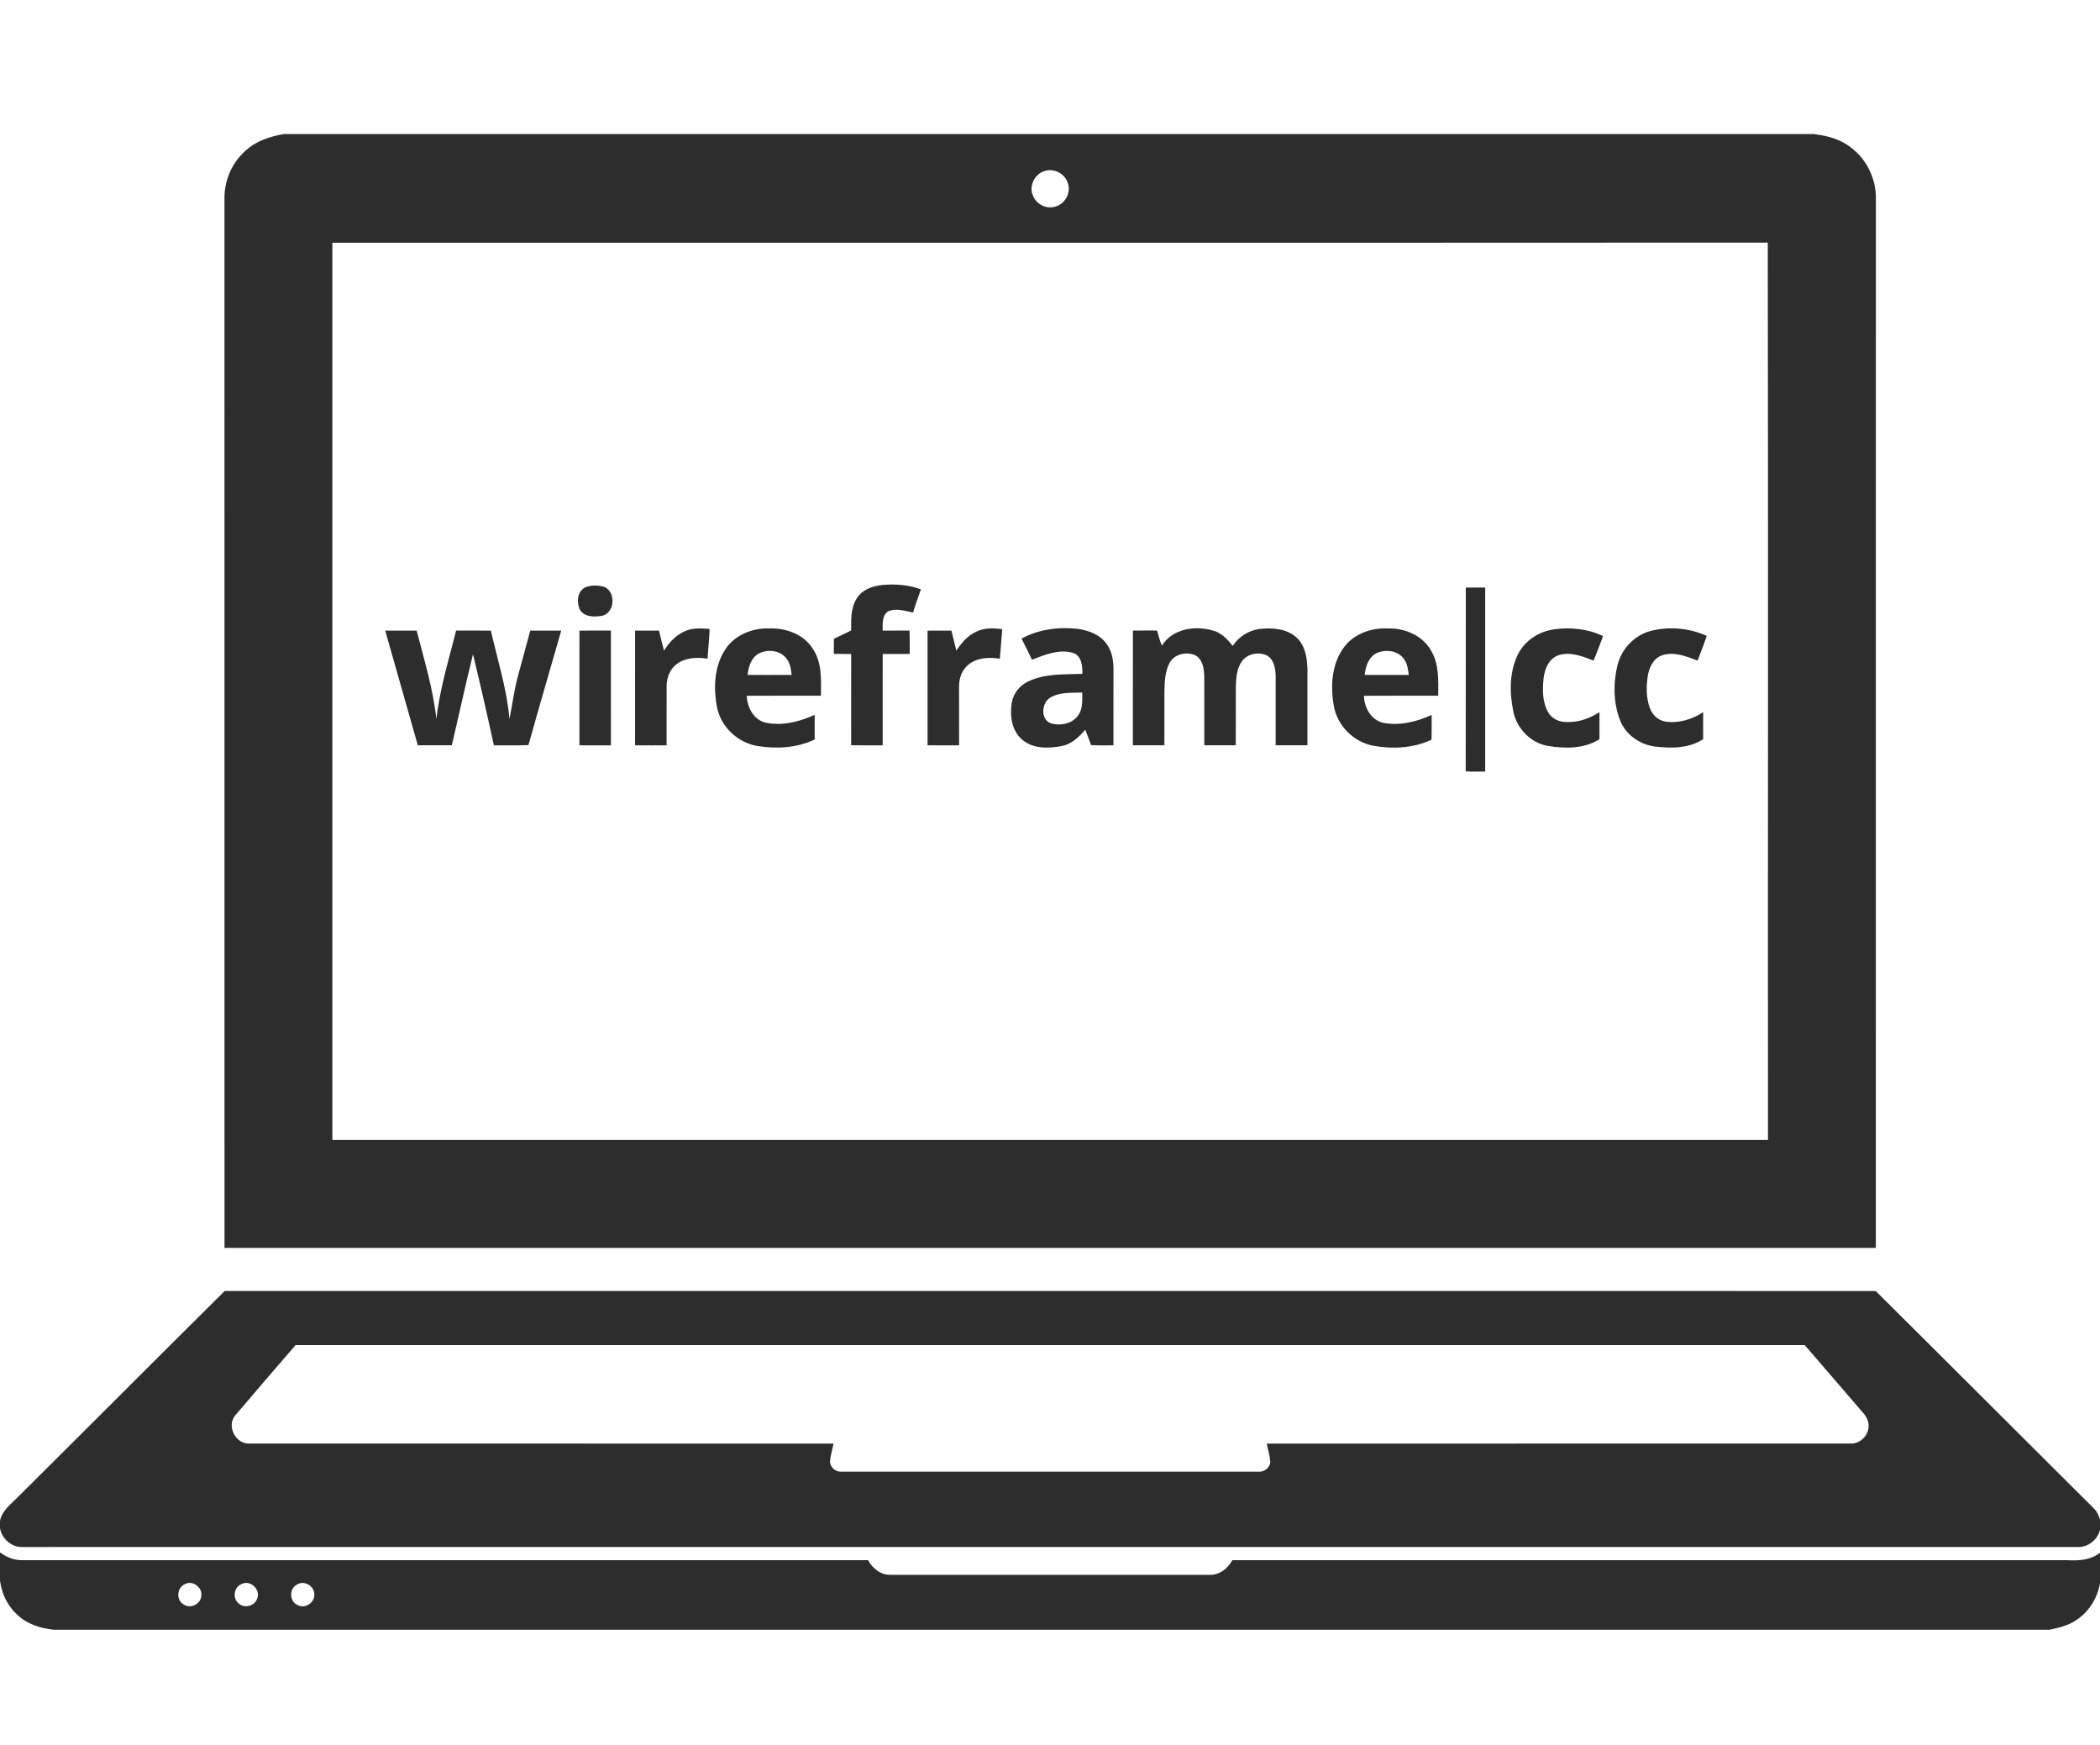 <?xml version="1.0" encoding="utf-8"?>
<!-- Generator: Adobe Illustrator 16.0.0, SVG Export Plug-In . SVG Version: 6.00 Build 0)  -->
<!DOCTYPE svg PUBLIC "-//W3C//DTD SVG 1.1//EN" "http://www.w3.org/Graphics/SVG/1.1/DTD/svg11.dtd">
<svg version="1.1" id="Layer_1" xmlns="http://www.w3.org/2000/svg" xmlns:xlink="http://www.w3.org/1999/xlink" x="0px" y="0px"
	 width="130px" height="108px" viewBox="0 0 130 108" enable-background="new 0 0 130 108" xml:space="preserve">
<g>
	<g>
		<path fill="#2D2D2D" d="M17.591,8.295h94.645c0.844,0.088,1.707,0.317,2.38,0.863c0.973,0.739,1.535,1.954,1.51,3.17
			c-0.003,21.637,0.001,43.272-0.003,64.908c-34.074,0.002-68.15,0.002-102.225,0c-0.005-21.637,0-43.274-0.002-64.912
			c-0.024-1.101,0.433-2.203,1.249-2.946C15.805,8.737,16.703,8.442,17.591,8.295z M64.674,10.585
			c-0.615,0.174-0.994,0.92-0.733,1.514c0.199,0.546,0.851,0.868,1.406,0.684c0.59-0.169,0.969-0.863,0.758-1.447
			C65.93,10.752,65.254,10.39,64.674,10.585z M20.576,15.026c0,18.51,0,37.021,0,55.53c29.623,0.002,59.247,0.002,88.87,0
			c-0.01-18.512,0.019-37.027-0.013-55.54C79.813,15.034,50.195,15.016,20.576,15.026z"/>
	</g>
	<path fill="#2D2D2D" d="M36.319,36.319c0.321-0.102,0.673-0.097,0.998-0.019c0.831,0.213,0.784,1.658-0.063,1.815
		c-0.455,0.081-1.05,0.085-1.337-0.346C35.661,37.292,35.734,36.509,36.319,36.319z"/>
	<path fill="#2D2D2D" d="M53.045,37.025c0.333-0.533,0.976-0.755,1.569-0.818c0.805-0.073,1.631-0.014,2.394,0.267
		c-0.163,0.479-0.338,0.952-0.485,1.436c-0.493-0.09-1.028-0.285-1.516-0.082c-0.418,0.237-0.367,0.79-0.367,1.203
		c0.556-0.002,1.11,0.001,1.666-0.003c0.017,0.482,0.009,0.964,0.009,1.447c-0.558,0.002-1.114,0.001-1.672,0.001
		c-0.004,1.885,0.001,3.77-0.001,5.654c-0.651,0.002-1.302,0.003-1.952-0.001c0.003-1.884,0.001-3.768,0.001-5.652
		c-0.359,0-0.716-0.001-1.074-0.004c0-0.313,0-0.625,0.005-0.938c0.358-0.166,0.714-0.339,1.069-0.515
		C52.683,38.344,52.663,37.614,53.045,37.025z"/>
	<path fill="#2D2D2D" d="M90.74,36.364c0.399-0.001,0.799-0.001,1.2,0c0.003,3.797,0.003,7.593,0,11.39
		c-0.402,0.002-0.805,0.014-1.207-0.012C90.745,43.95,90.733,40.157,90.74,36.364z"/>
	<path fill="#2D2D2D" d="M42.366,39.083c0.485-0.239,1.041-0.195,1.563-0.156c-0.017,0.615-0.095,1.225-0.127,1.84
		c-0.64-0.094-1.354-0.08-1.895,0.324c-0.443,0.311-0.642,0.865-0.64,1.392c-0.005,1.216,0.001,2.433-0.002,3.648
		c-0.65,0.002-1.302,0.004-1.952-0.002c0.005-2.366,0-4.732,0.002-7.098c0.494-0.002,0.988-0.002,1.483,0
		c0.099,0.41,0.191,0.824,0.305,1.231C41.425,39.779,41.822,39.318,42.366,39.083z"/>
	<g>
		<path fill="#2D2D2D" d="M44.902,40.189c0.579-0.885,1.66-1.324,2.695-1.293c1.031-0.044,2.145,0.347,2.713,1.251
			c0.586,0.853,0.52,1.927,0.511,2.912c-1.53,0.005-3.062-0.005-4.593,0.005c0.025,0.73,0.442,1.512,1.206,1.673
			c1.018,0.198,2.069-0.068,2.998-0.494c-0.001,0.508-0.001,1.017,0,1.526c-1.1,0.532-2.376,0.594-3.566,0.399
			c-1.206-0.215-2.232-1.173-2.477-2.381C44.156,42.59,44.21,41.237,44.902,40.189z M46.982,40.444
			c-0.48,0.261-0.648,0.822-0.705,1.329c0.91,0.002,1.82,0.005,2.73-0.001c-0.043-0.358-0.089-0.743-0.333-1.028
			C48.286,40.244,47.523,40.169,46.982,40.444z"/>
	</g>
	<path fill="#2D2D2D" d="M60.442,39.095c0.496-0.248,1.066-0.221,1.602-0.155c-0.051,0.61-0.094,1.22-0.149,1.83
		c-0.643-0.101-1.365-0.078-1.904,0.333c-0.429,0.316-0.628,0.862-0.62,1.383c0,1.214,0,2.43,0.001,3.644
		c-0.65,0.005-1.301,0.003-1.95,0.001c-0.003-2.366,0-4.731-0.002-7.098c0.492-0.005,0.985-0.002,1.478-0.002
		c0.102,0.41,0.197,0.824,0.302,1.236C59.524,39.794,59.904,39.329,60.442,39.095z"/>
	<g>
		<path fill="#2D2D2D" d="M63.238,39.524c1.056-0.576,2.299-0.737,3.483-0.602c0.688,0.094,1.407,0.375,1.812,0.969
			c0.313,0.452,0.402,1.018,0.396,1.558c-0.006,1.56,0,3.122-0.003,4.682c-0.461,0-0.924,0.014-1.384-0.014
			c-0.114-0.321-0.237-0.637-0.358-0.954c-0.389,0.451-0.849,0.892-1.454,1.013c-0.815,0.156-1.776,0.181-2.446-0.389
			c-0.643-0.537-0.778-1.459-0.659-2.248c0.083-0.592,0.484-1.116,1.026-1.362c1.04-0.501,2.226-0.425,3.348-0.47
			c0.02-0.48-0.039-1.113-0.572-1.298c-0.861-0.248-1.746,0.112-2.542,0.425C63.671,40.396,63.464,39.956,63.238,39.524z
			 M65.051,43.157c-0.58,0.307-0.667,1.375,0.009,1.614c0.594,0.173,1.336,0.024,1.696-0.515c0.29-0.403,0.236-0.924,0.237-1.393
			C66.344,42.89,65.639,42.823,65.051,43.157z"/>
	</g>
	<path fill="#2D2D2D" d="M71.927,39.959c0.652-1.045,2.045-1.26,3.152-0.933c0.53,0.127,0.902,0.542,1.232,0.948
		c0.371-0.556,0.967-0.948,1.633-1.042c0.797-0.098,1.706-0.035,2.325,0.533c0.54,0.503,0.655,1.286,0.669,1.988
		c0.002,1.559,0,3.118,0,4.676c-0.655,0.002-1.313,0.004-1.968-0.001c0.001-1.427,0.001-2.856,0-4.285
		c-0.012-0.47-0.104-1.057-0.572-1.29c-0.518-0.225-1.211-0.083-1.536,0.4c-0.307,0.451-0.342,1.021-0.359,1.55
		c-0.004,1.209,0,2.417-0.002,3.625c-0.65,0.002-1.3,0.004-1.95-0.001c0-1.429,0.003-2.859-0.001-4.289
		c-0.017-0.467-0.106-1.052-0.569-1.285c-0.545-0.242-1.291-0.066-1.582,0.481c-0.276,0.525-0.302,1.135-0.316,1.714
		c-0.004,1.128,0.001,2.254-0.002,3.379c-0.649,0.002-1.301,0.004-1.95-0.001c0.002-2.367,0-4.733,0.001-7.099
		c0.498-0.002,0.998,0,1.497-0.002C71.718,39.342,71.795,39.661,71.927,39.959z"/>
	<g>
		<path fill="#2D2D2D" d="M83.224,40.027c0.63-0.828,1.708-1.182,2.72-1.131c0.998-0.018,2.042,0.406,2.585,1.273
			c0.564,0.852,0.512,1.914,0.504,2.889c-1.534,0.008-3.066-0.006-4.6,0.008c0.021,0.725,0.436,1.497,1.187,1.67
			c1.021,0.2,2.077-0.059,3.006-0.489c0.001,0.512,0.006,1.024-0.006,1.536c-1.115,0.522-2.402,0.59-3.602,0.375
			c-1.227-0.23-2.247-1.251-2.451-2.487C82.35,42.441,82.44,41.049,83.224,40.027z M85.203,40.432
			c-0.491,0.254-0.669,0.829-0.723,1.342c0.909,0.004,1.82,0.004,2.729,0c-0.044-0.352-0.088-0.73-0.321-1.015
			C86.509,40.253,85.75,40.17,85.203,40.432z"/>
	</g>
	<path fill="#2D2D2D" d="M96.205,38.952c1.022-0.144,2.097-0.033,3.033,0.418c-0.196,0.507-0.376,1.021-0.591,1.521
		c-0.676-0.273-1.433-0.572-2.164-0.337c-0.589,0.2-0.86,0.838-0.925,1.411c-0.078,0.697-0.081,1.457,0.261,2.089
		c0.225,0.424,0.709,0.652,1.179,0.634c0.721,0.031,1.415-0.226,2.016-0.61c-0.003,0.558-0.002,1.115,0,1.673
		c-0.946,0.6-2.137,0.595-3.203,0.414c-1.064-0.189-1.909-1.069-2.126-2.115c-0.243-1.168-0.256-2.46,0.284-3.551
		C94.39,39.644,95.272,39.081,96.205,38.952z"/>
	<path fill="#2D2D2D" d="M23.846,39.03c0.65-0.002,1.3-0.002,1.948,0.001c0.463,1.814,1.021,3.612,1.22,5.48
		c0.206-1.868,0.767-3.666,1.223-5.483c0.717,0.002,1.435,0,2.151,0.002c0.409,1.817,0.99,3.609,1.15,5.474
		c0.181-0.887,0.288-1.79,0.526-2.664c0.256-0.936,0.505-1.873,0.762-2.809c0.638-0.004,1.278-0.001,1.917-0.001
		c-0.672,2.363-1.372,4.718-2.029,7.085c-0.713,0.033-1.428,0.009-2.141,0.014c-0.41-1.884-0.839-3.762-1.292-5.636
		c-0.463,1.873-0.87,3.759-1.313,5.636c-0.701,0.002-1.402,0.003-2.104,0C25.192,43.764,24.519,41.396,23.846,39.03z"/>
	<path fill="#2D2D2D" d="M35.872,39.03c0.648-0.002,1.297,0,1.946-0.002c0.005,2.368,0,4.734,0.002,7.102
		c-0.649,0.003-1.3,0.002-1.95,0C35.869,43.764,35.868,41.396,35.872,39.03z"/>
	<path fill="#2D2D2D" d="M102.191,39.05c1.143-0.295,2.388-0.179,3.464,0.307c-0.169,0.518-0.379,1.02-0.567,1.53
		c-0.699-0.263-1.477-0.586-2.222-0.318c-0.525,0.196-0.781,0.758-0.863,1.277c-0.099,0.661-0.102,1.36,0.136,1.993
		c0.149,0.411,0.511,0.743,0.947,0.82c0.823,0.128,1.661-0.129,2.348-0.582c-0.002,0.557-0.005,1.114,0.001,1.672
		c-0.881,0.578-1.991,0.578-3.001,0.455c-0.948-0.127-1.827-0.754-2.16-1.664c-0.403-1.063-0.412-2.261-0.146-3.358
		C100.373,40.169,101.174,39.312,102.191,39.05z"/>
	<g>
		<path fill="#2D2D2D" d="M1.187,92.577c4.248-4.218,8.471-8.459,12.723-12.674c34.068,0.003,68.135,0.002,102.204,0.002
			c4.51,4.476,8.998,8.973,13.501,13.451c0.212,0.21,0.336,0.485,0.408,0.771v0.457c-0.116,0.668-0.736,1.205-1.421,1.165
			c-42.396,0-84.788,0-127.183,0.002C0.735,95.79,0.125,95.254,0,94.595v-0.454C0.125,93.454,0.744,93.054,1.187,92.577z
			 M14.563,87.603c-0.565,0.675,0.042,1.813,0.913,1.744c12.042,0.002,24.083,0,36.124,0.002c-0.072,0.373-0.191,0.738-0.223,1.119
			c0.025,0.375,0.388,0.664,0.758,0.618c8.585,0,17.17,0,25.756,0c0.363,0.042,0.728-0.24,0.747-0.61
			c-0.03-0.383-0.147-0.753-0.22-1.127c12.042-0.002,24.084,0,36.127-0.002c0.593,0.031,1.136-0.495,1.129-1.089
			c0.015-0.33-0.165-0.624-0.379-0.856c-1.195-1.381-2.376-2.773-3.574-4.15c-31.142,0.004-62.282,0.004-93.424,0
			C17.05,84.697,15.799,86.145,14.563,87.603z"/>
	</g>
	<g>
		<path fill="#2D2D2D" d="M0,96.08c0.409,0.311,0.914,0.506,1.434,0.485c17.435-0.002,34.871-0.003,52.306,0
			c0.269,0.507,0.773,0.912,1.369,0.906c6.6,0.005,13.198,0.005,19.798,0c0.603,0.013,1.105-0.402,1.382-0.908
			c17.217,0.001,34.435-0.001,51.651,0.001c0.723,0.042,1.501,0.004,2.083-0.483v1.772c-0.132,0.971-0.666,1.889-1.497,2.423
			c-0.491,0.341-1.084,0.471-1.657,0.595H3.344c-0.828-0.082-1.671-0.343-2.281-0.934C0.464,99.392,0.098,98.622,0,97.822V96.08z
			 M11.461,98.039c-0.497,0.203-0.582,0.958-0.12,1.247c0.405,0.316,1.06,0.026,1.117-0.479
			C12.567,98.281,11.948,97.788,11.461,98.039z M14.976,98.033c-0.486,0.165-0.61,0.881-0.208,1.201
			c0.36,0.35,1.028,0.161,1.161-0.319C16.133,98.374,15.502,97.778,14.976,98.033z M18.376,98.079
			c-0.496,0.256-0.459,1.06,0.059,1.269c0.463,0.248,1.067-0.174,1.022-0.689C19.445,98.147,18.811,97.787,18.376,98.079z"/>
	</g>
</g>
</svg>
